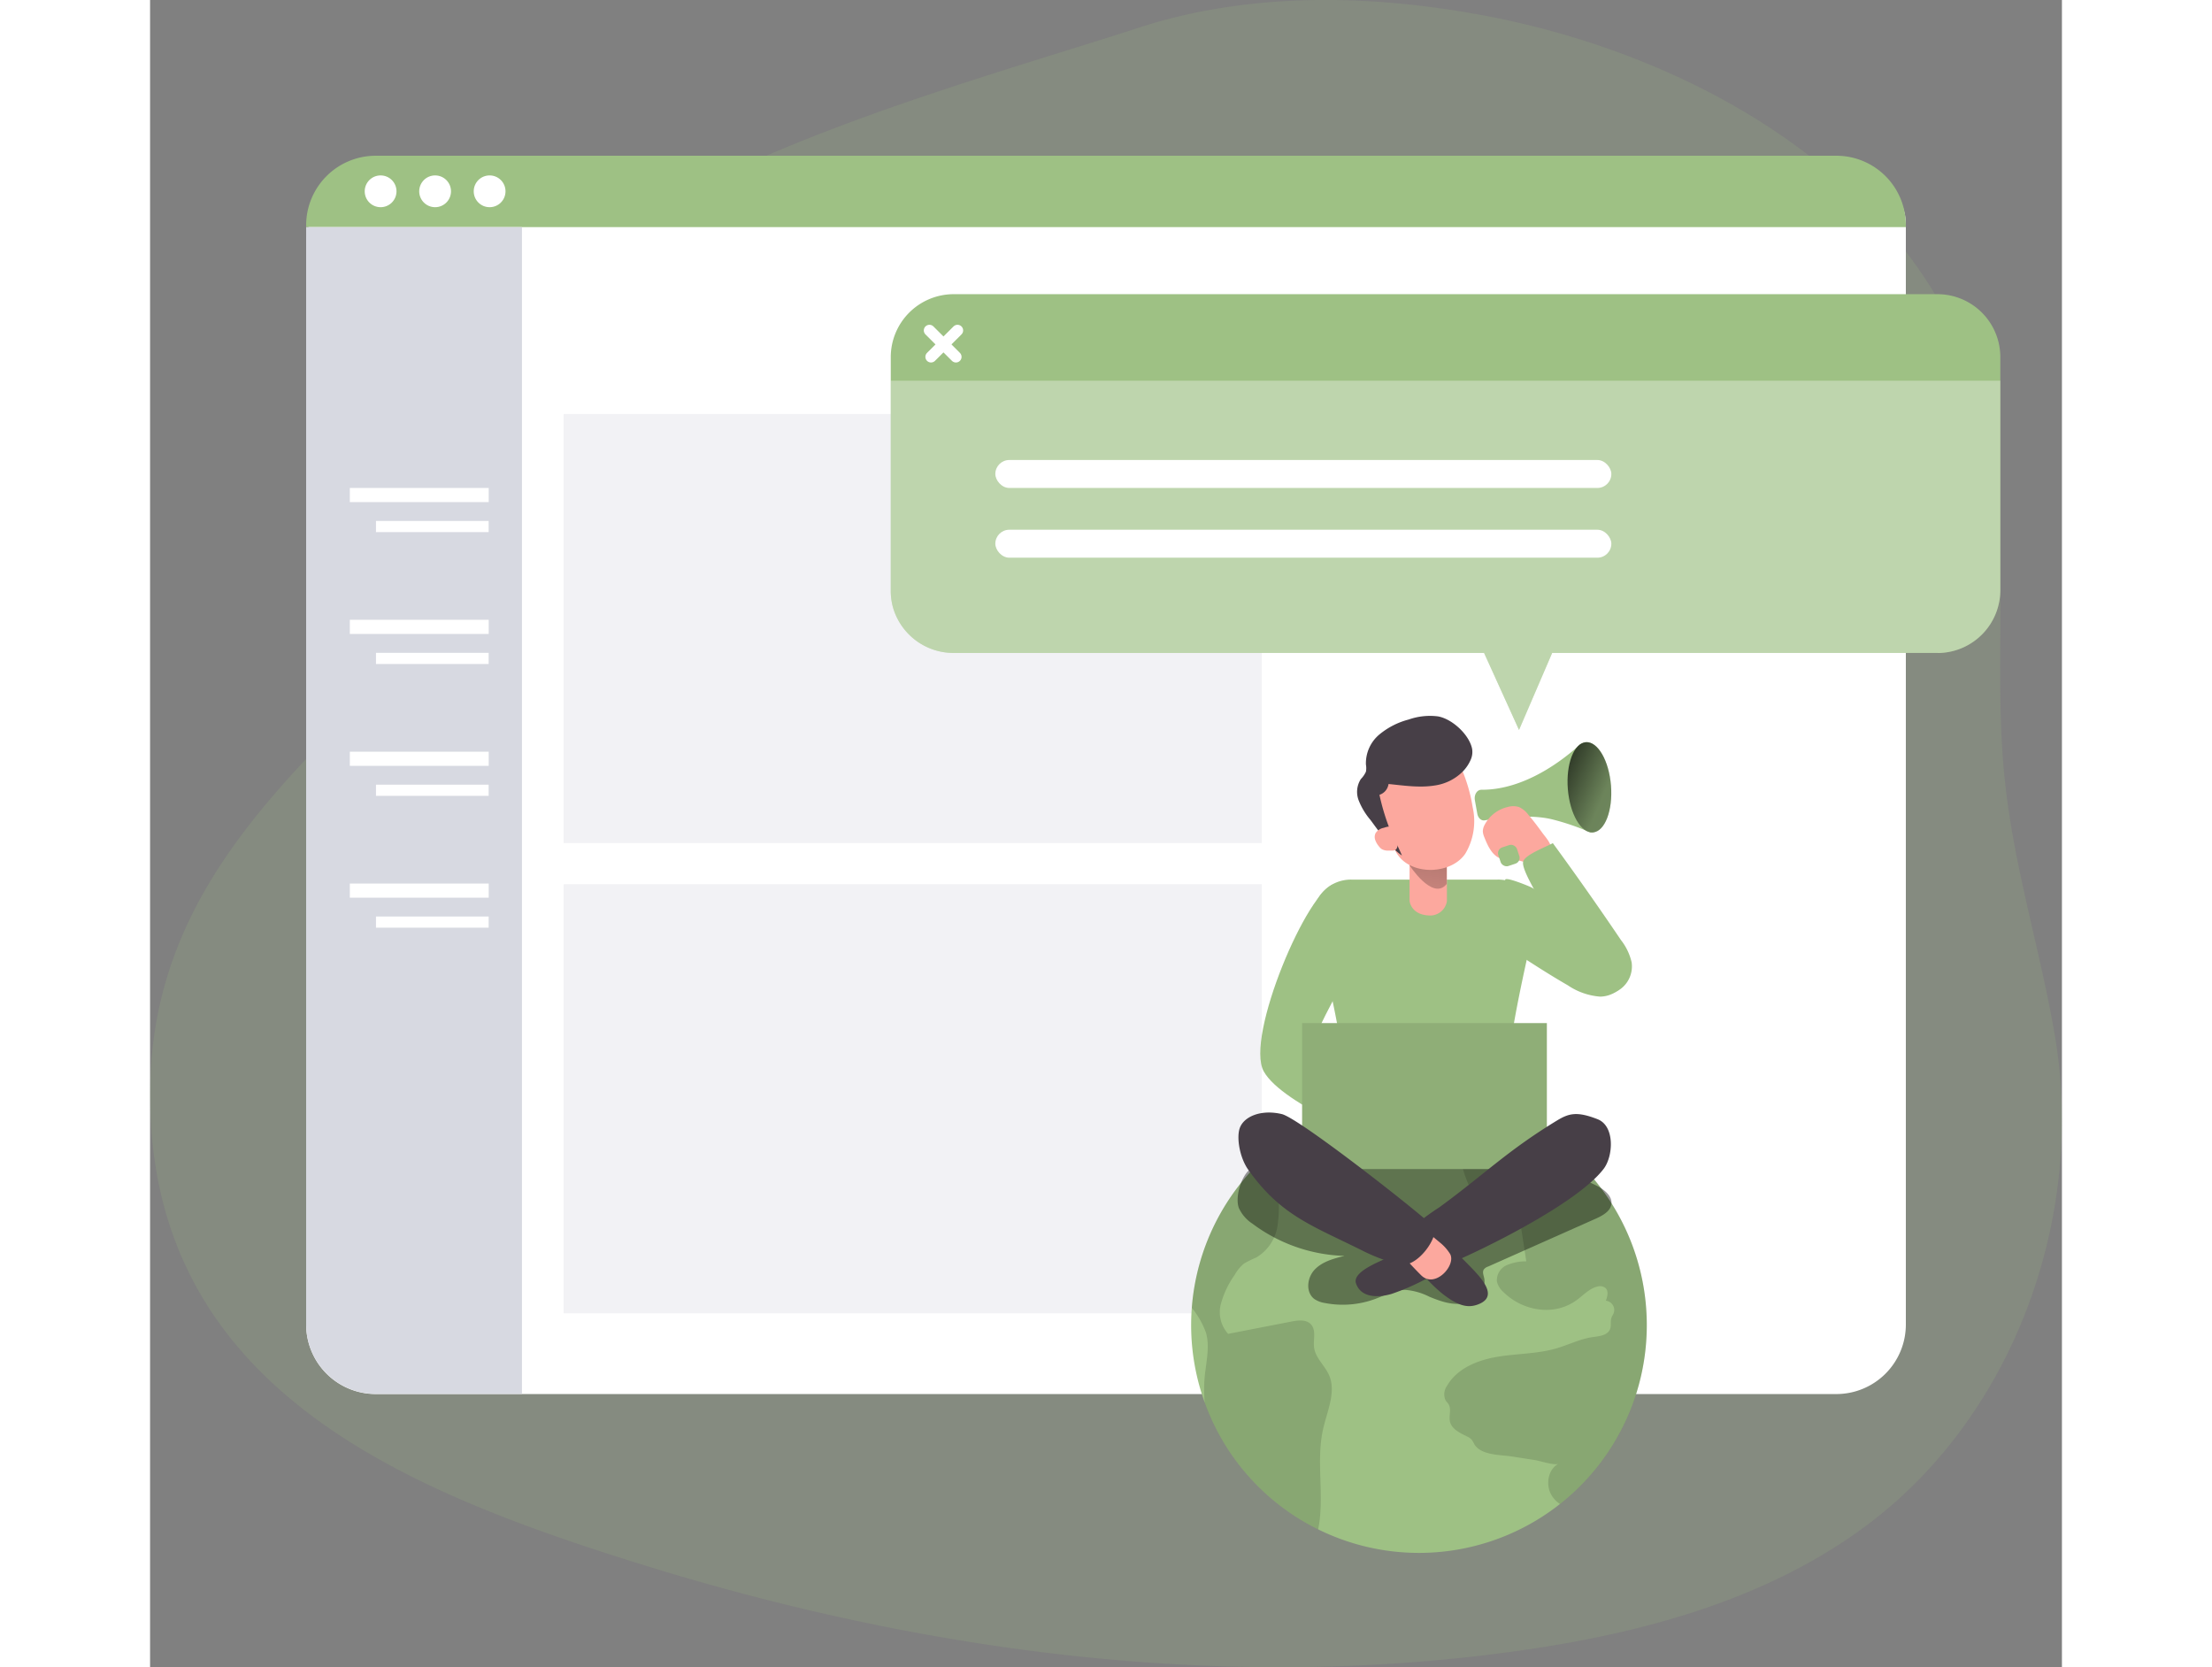<svg id="Layer_1" data-name="Layer 1" xmlns="http://www.w3.org/2000/svg" xmlns:xlink="http://www.w3.org/1999/xlink" viewBox="0 0 339.19 295.78" width="406" height="306" class="illustration styles_illustrationTablet__1DWOa"><rect x="0" y="0" width="339.19" height="295.78" fill="#808080" stroke="none"/><defs><linearGradient id="linear-gradient" x1="279.73" y1="155.05" x2="335.81" y2="178.93" gradientTransform="translate(13.43 -22.29) rotate(4.52)" gradientUnits="userSpaceOnUse"><stop offset="0.01"></stop><stop offset="0.08" stop-opacity="0.69"></stop><stop offset="0.21" stop-opacity="0.32"></stop><stop offset="1" stop-opacity="0"></stop></linearGradient><linearGradient id="linear-gradient-2" x1="261.81" y1="162.17" x2="258.05" y2="193.97" gradientTransform="matrix(1, 0, 0, 1, 0, 0)" xlink:href="#linear-gradient"></linearGradient></defs><title>5</title><path d="M221.48,21.09a94.57,94.57,0,0,0-12.61,3.17C181.52,33.18,129.56,47,109.29,67.35,85.79,91,93,122.12,69.4,145.63c-19.55,19.45-35.86,38.49-35.81,68,.08,52,45,70.07,87,83.17,49.76,15.5,102.68,22.63,154.57,15.55,22-3,44.21-8.77,62.16-21.82,26.85-19.5,39.76-55.3,34.18-87.68-2.83-16.43-7.78-31.28-9.13-48.16-1.76-22,1.95-44.58-4.51-66.09-11.25-37.47-50.62-60-89.14-66.82C253.14,19,237,18.27,221.48,21.09Z" transform="translate(-33.59 -19.31)" fill="#9EC184" opacity="0.18" style="isolation: isolate;"></path><path d="M345.09,59.09v195.2a12.34,12.34,0,0,1-12.34,12.34H73.62a12.34,12.34,0,0,1-12.34-12.34V62.74A12.34,12.34,0,0,1,73.62,50.4H336.4A8.69,8.69,0,0,1,345.09,59.09Z" transform="translate(-33.59 -19.31)" fill="#fff"></path><rect x="73.37" y="73.44" width="123.87" height="76.13" fill="#d7d9e1" opacity="0.33"></rect><rect x="73.37" y="156.87" width="123.87" height="76.13" fill="#d7d9e1" opacity="0.33"></rect><path d="M345.09,59.28v.32H61.28v-.32A12.34,12.34,0,0,1,73.62,46.94H332.75A12.33,12.33,0,0,1,345.09,59.28Z" transform="translate(-33.59 -19.31)" fill="#9EC184"></path><path d="M99.57,59.6v207H73.62a12.34,12.34,0,0,1-12.34-12.34V59.6Z" transform="translate(-33.59 -19.31)" fill="#d7d9e1"></path><rect x="40.08" y="92.42" width="19.99" height="1.98" fill="#fff"></rect><rect x="35.44" y="86.57" width="24.64" height="2.51" fill="#fff"></rect><rect x="40.08" y="115.82" width="19.99" height="1.98" fill="#fff"></rect><rect x="35.44" y="109.96" width="24.64" height="2.51" fill="#fff"></rect><rect x="40.08" y="139.21" width="19.99" height="1.98" fill="#fff"></rect><rect x="35.44" y="133.36" width="24.64" height="2.51" fill="#fff"></rect><rect x="40.08" y="162.6" width="19.99" height="1.98" fill="#fff"></rect><rect x="35.44" y="156.75" width="24.64" height="2.51" fill="#fff"></rect><path d="M361.85,82.67V124a11.16,11.16,0,0,1-10.63,11.15,4.61,4.61,0,0,1-.53,0H282.34l-5.88,13.66-6.2-13.66H176.12a11.17,11.17,0,0,1-10.72-8.06A11,11,0,0,1,165,124V82.67A11.17,11.17,0,0,1,176.12,71.5H350.69A11.16,11.16,0,0,1,361.85,82.67Z" transform="translate(-33.59 -19.31)" fill="#9EC184"></path><path d="M361.85,86.85V124a11.16,11.16,0,0,1-10.63,11.15,4.61,4.61,0,0,1-.53,0H282.34l-5.88,13.66-6.2-13.66H176.12a11.17,11.17,0,0,1-10.72-8.06A11,11,0,0,1,165,124V86.85Z" transform="translate(-33.59 -19.31)" fill="#fff" opacity="0.33"></path><circle cx="40.9" cy="33.94" r="2.82" fill="#fff"></circle><circle cx="50.57" cy="33.94" r="2.82" fill="#fff"></circle><circle cx="60.24" cy="33.94" r="2.82" fill="#fff"></circle><path d="M299.13,254.39a40.42,40.42,0,1,1-80.84,0q0-1.56.12-3.09a40.42,40.42,0,0,1,80.72,3.09Z" transform="translate(-33.59 -19.31)" fill="#9EC184"></path><path d="M241.72,272.75c-1.34,5.84.3,12.07-.9,17.89a40.54,40.54,0,0,1-20.11-22.44,24.86,24.86,0,0,1,.15-6c.27-2.15.67-4.38.06-6.46a15,15,0,0,0-2.51-4.41,40.35,40.35,0,0,1,16.88-29.85,2.27,2.27,0,0,1,0,.82L233.6,230a23.33,23.33,0,0,1,0,6.88,7.91,7.91,0,0,1-3.75,5.52,18.21,18.21,0,0,0-2.17,1.07,6.9,6.9,0,0,0-1.65,2,16.3,16.3,0,0,0-2.46,5.15,5.75,5.75,0,0,0,1.28,5.33l11.27-2.19c1.18-.23,2.61-.39,3.42.5,1,1.06.36,2.75.57,4.18.27,1.82,1.89,3.13,2.64,4.82C244.05,266.19,242.46,269.56,241.72,272.75Z" transform="translate(-33.59 -19.31)" fill="#020202" opacity="0.14"></path><path d="M226.76,233.63a6.6,6.6,0,0,0,2.4,2.77,28.65,28.65,0,0,0,16.34,5.72c-1.91.47-3.93,1-5.29,2.43s-1.65,4-.07,5.21a4.49,4.49,0,0,0,1.85.71,16.63,16.63,0,0,0,9-.73c1.74-.65,3.45-1.61,5.31-1.59a11.42,11.42,0,0,1,4.27,1.22c2,.82,4.09,1.56,6.17,1.14s4-2.42,3.53-4.5c-.11-.49-.32-1-.08-1.45A1.55,1.55,0,0,1,271,244l19.13-8.51c1.21-.55,2.6-1.32,2.73-2.64s-1.21-2.45-2.45-3.09c-6.59-3.44-14.28-3.88-21.71-4.24l-13.19-.65c-6.38-.31-12.82-.62-19.19.13-2.21.26-6.11.29-7.8,1.94C227.05,228.34,226.08,231.82,226.76,233.63Z" transform="translate(-33.59 -19.31)" fill="#020202" opacity="0.4"></path><path d="M299.13,254.39a40.34,40.34,0,0,1-15.4,31.75,5,5,0,0,1-1.4-1.4c-1.21-1.83-.81-4.72,1.14-5.75-.68.36-3.35-.52-4.15-.64l-4.16-.65c-2-.31-5.46-.18-6.63-2.18a5.78,5.78,0,0,0-.47-.8,2.86,2.86,0,0,0-.86-.59c-1.25-.61-2.72-1.3-3-2.66-.21-1,.29-2.14-.22-3-.16-.28-.41-.5-.57-.77a2.58,2.58,0,0,1,.28-2.53c1.75-3.07,5.39-4.55,8.87-5.14s7.09-.51,10.49-1.49c2.14-.62,4.17-1.66,6.38-2,1.22-.17,2.74-.29,3.19-1.44.25-.65,0-1.4.26-2.06.1-.28.29-.52.39-.8a1.66,1.66,0,0,0-1.4-2.17c.28-.76.52-1.73-.08-2.27a1.62,1.62,0,0,0-1.47-.23c-1.45.37-2.5,1.59-3.72,2.45-4,2.87-9.56,1.85-12.94-1.52a3.63,3.63,0,0,1-1.12-1.82,2.91,2.91,0,0,1,1.71-2.9,8.45,8.45,0,0,1,3.5-.69l-1.35-8.8c-6.72,1.8-9.45-4.6-10.41-9.92s2.82-7.22,7.69-7.57A40.43,40.43,0,0,1,299.13,254.39Z" transform="translate(-33.59 -19.31)" fill="#020202" opacity="0.14"></path><rect x="273.53" y="163.77" width="3.06" height="8.34" rx="1.06" transform="translate(-45.97 2.9) rotate(-4.52)" fill="#9EC184"></rect><path d="M268.63,161.28l.43,2.39c.14.77.7,1.28,1.3,1.18,2.32-.4,8-1.19,12.09-.15a43.05,43.05,0,0,1,6.5,2.22c.83.37,1.66-.56,1.52-1.7L289,152.5c-.14-1.12-1.12-1.68-1.83-1-2.93,2.66-9.72,7.95-17.33,7.92C269,159.39,268.46,160.31,268.63,161.28Z" transform="translate(-33.59 -19.31)" fill="#9EC184"></path><ellipse cx="288.95" cy="158.97" rx="3.84" ry="8.03" transform="translate(-45.22 3.97) rotate(-4.52)" fill="#9EC184"></ellipse><ellipse cx="288.95" cy="158.97" rx="3.84" ry="8.03" transform="translate(-45.22 3.97) rotate(-4.52)" fill="url(#linear-gradient)"></ellipse><path d="M243.81,176.13c-4.72.67-16,27.18-12.64,33.25s21.91,13.15,21.91,13.15l-1-10.45s-12.69-5.4-11.68-8.77,8.31-15.95,8.31-15.95Z" transform="translate(-33.59 -19.31)" fill="#9EC184"></path><path d="M274,175.41c0-.66,4.39,1.19,4.59,1.3a47.85,47.85,0,0,1,7.14,4.83c2,1.6,4.09,3.16,6,4.93,1.73,1.64,4.07,3.66,3.65,6.32-.33,2-2.5,3.32-4.54,3.33a11.75,11.75,0,0,1-5.71-2c-3.56-2.05-6.93-4.26-10.39-6.51Z" transform="translate(-33.59 -19.31)" fill="#9EC184"></path><path d="M246.72,175.36h25.92a6.76,6.76,0,0,1,6.9,6.85s-4.94,20.18-5,26.95c0,3.71,1.17,14.79,1.17,14.79h-32s1.48-11.58,1.45-15.47c-.06-6.6-5.29-26.27-5.29-26.27A6.76,6.76,0,0,1,246.72,175.36Z" transform="translate(-33.59 -19.31)" fill="#9EC184"></path><path d="M278.16,163.91a4.4,4.4,0,0,0-1.72-1.43,3.54,3.54,0,0,0-2,0,6.2,6.2,0,0,0-4.13,3.26,2.43,2.43,0,0,0-.27,1.08,3.21,3.21,0,0,0,.29,1.08c.62,1.57,1.44,3.33,3.07,3.79a24.85,24.85,0,0,0,2.6.19c.57.09,1.11.31,1.68.41,1.44.26,4.33-.72,4.44-2.53.05-.89-1.09-2.08-1.57-2.77C279.77,165.92,279,164.9,278.16,163.91Z" transform="translate(-33.59 -19.31)" fill="#fca89e"></path><path d="M263.67,179.15a3,3,0,0,1-3.22,2.57c-3.18-.15-3.41-2.57-3.41-2.57V166.53h6.63Z" transform="translate(-33.59 -19.31)" fill="#fca89e"></path><path d="M257,172.77s4.15,6.47,6.63,3.36v-5.06Z" transform="translate(-33.59 -19.31)" fill="url(#linear-gradient-2)"></path><path d="M254.25,169.55c1.66,5.15,9.91,5.3,12.68,1.21a11.25,11.25,0,0,0,1.3-8.27,28.42,28.42,0,0,0-2.52-8c-.85-1.59-1.71-3-3.64-3.24a11.52,11.52,0,0,0-6.33,1.42,9,9,0,0,0-4.34,10.54,17.91,17.91,0,0,0,1.25,2.88A24.66,24.66,0,0,1,254.25,169.55Z" transform="translate(-33.59 -19.31)" fill="#fca89e"></path><rect x="204.39" y="181.51" width="43.42" height="25.89" fill="#9EC184"></rect><g opacity="0.1"><rect x="204.39" y="181.51" width="43.42" height="25.89" fill="#020202"></rect></g><path d="M256.78,240.52a11,11,0,0,1-3,1.68c-2.33,1-6.93,2.8-6.24,4.8.93,2.7,4.17,2.5,6.32,1.86a41.56,41.56,0,0,0,9.51-4.69Z" transform="translate(-33.59 -19.31)" fill="#473f47"></path><path d="M262.35,233.48c7.88-5.75,12-10,20.85-15.38,2.11-1.28,3.55-1.66,7.2-.23,3.11,1.22,2.78,6.57,1.08,8.8-5.09,6.69-24.71,15.93-28.68,17.33-1.7.6-7.75-4.49-5.3-6.92A46.3,46.3,0,0,1,262.35,233.48Z" transform="translate(-33.59 -19.31)" fill="#473f47"></path><path d="M258.71,244.56a26.71,26.71,0,0,0,4.16,4.27c2.67,2.07,4.52,2.75,6.69,1.74,3.14-1.46.25-4.55-2.19-7a34.26,34.26,0,0,0-6.21-5.12Z" transform="translate(-33.59 -19.31)" fill="#473f47"></path><path d="M259.11,237l3.37,2.79a7.94,7.94,0,0,1,1.76,2c1.09,2-2.69,6.21-5.15,3.76s-4.66-5.07-4.66-5.07Z" transform="translate(-33.59 -19.31)" fill="#fca89e"></path><path d="M249.09,241.39c-9.16-4.61-14.78-6.27-20.67-14.56-1.5-2.12-2.1-5.61-1.52-7.34.72-2.12,3.82-3.4,7.48-2.53,3.06.74,23.64,16.86,26.86,19.9,1.38,1.31-2.84,7.86-6.3,6.73A34.66,34.66,0,0,1,249.09,241.39Z" transform="translate(-33.59 -19.31)" fill="#473f47"></path><path d="M267.93,154a6.9,6.9,0,0,1-1.54,2.28,8.8,8.8,0,0,1-4.92,2.39c-2.7.43-5.44,0-8.16-.27a2.36,2.36,0,0,1-1.61,1.92,40.23,40.23,0,0,0,1.64,5.59c.67,1.78,1.63,3.44,2.35,5.18-2.24-1.55-4-4.19-5.6-6.33a12.28,12.28,0,0,1-2.06-3.41,4.2,4.2,0,0,1,.37-3.83,4.53,4.53,0,0,0,.9-1.3,3.61,3.61,0,0,0,0-1.27,6.65,6.65,0,0,1,2.32-5.28,13.45,13.45,0,0,1,5.27-2.71,11.39,11.39,0,0,1,5.17-.56c2.52.43,5.54,3.21,6.07,5.72A3.38,3.38,0,0,1,267.93,154Z" transform="translate(-33.59 -19.31)" fill="#473f47"></path><path d="M252.47,166.17a2.24,2.24,0,0,0-1.45.93,1.59,1.59,0,0,0-.07,1.23,3.54,3.54,0,0,0,.63,1.1,2.06,2.06,0,0,0,.51.51,2.2,2.2,0,0,0,1.1.28c.3,0,.6,0,.9,0a1.11,1.11,0,0,0,.44-.12.86.86,0,0,0,.3-.42,3.1,3.1,0,0,0,0-1.93,3.63,3.63,0,0,0-.83-1.59C253.61,165.79,253,166,252.47,166.17Z" transform="translate(-33.59 -19.31)" fill="#fca89e"></path><path d="M285.92,191.18a9.85,9.85,0,0,0,2.58,3.58,5,5,0,0,0,7.94-4.72,10,10,0,0,0-1.89-3.95q-5.88-8.7-12.09-17.2c-1.1.63-5,2.06-5.27,3.31s2.08,5,2.66,6.28c1,2.16,2,4.32,3,6.46S285.28,189.06,285.92,191.18Z" transform="translate(-33.59 -19.31)" fill="#9EC184"></path><rect x="272.91" y="169.34" width="3.48" height="3.48" rx="1.07" transform="translate(-73.55 76.14) rotate(-18.4)" fill="#9EC184"></rect><line x1="138.27" y1="58.62" x2="142.97" y2="63.31" fill="none" stroke="#fff" stroke-linecap="round" stroke-miterlimit="10" stroke-width="2"></line><line x1="143.25" y1="58.62" x2="138.55" y2="63.31" fill="none" stroke="#fff" stroke-linecap="round" stroke-miterlimit="10" stroke-width="2"></line><rect x="149.96" y="81.61" width="109.29" height="4.96" rx="2.48" fill="#fff"></rect><rect x="149.96" y="93.98" width="109.29" height="4.96" rx="2.48" fill="#fff"></rect></svg>